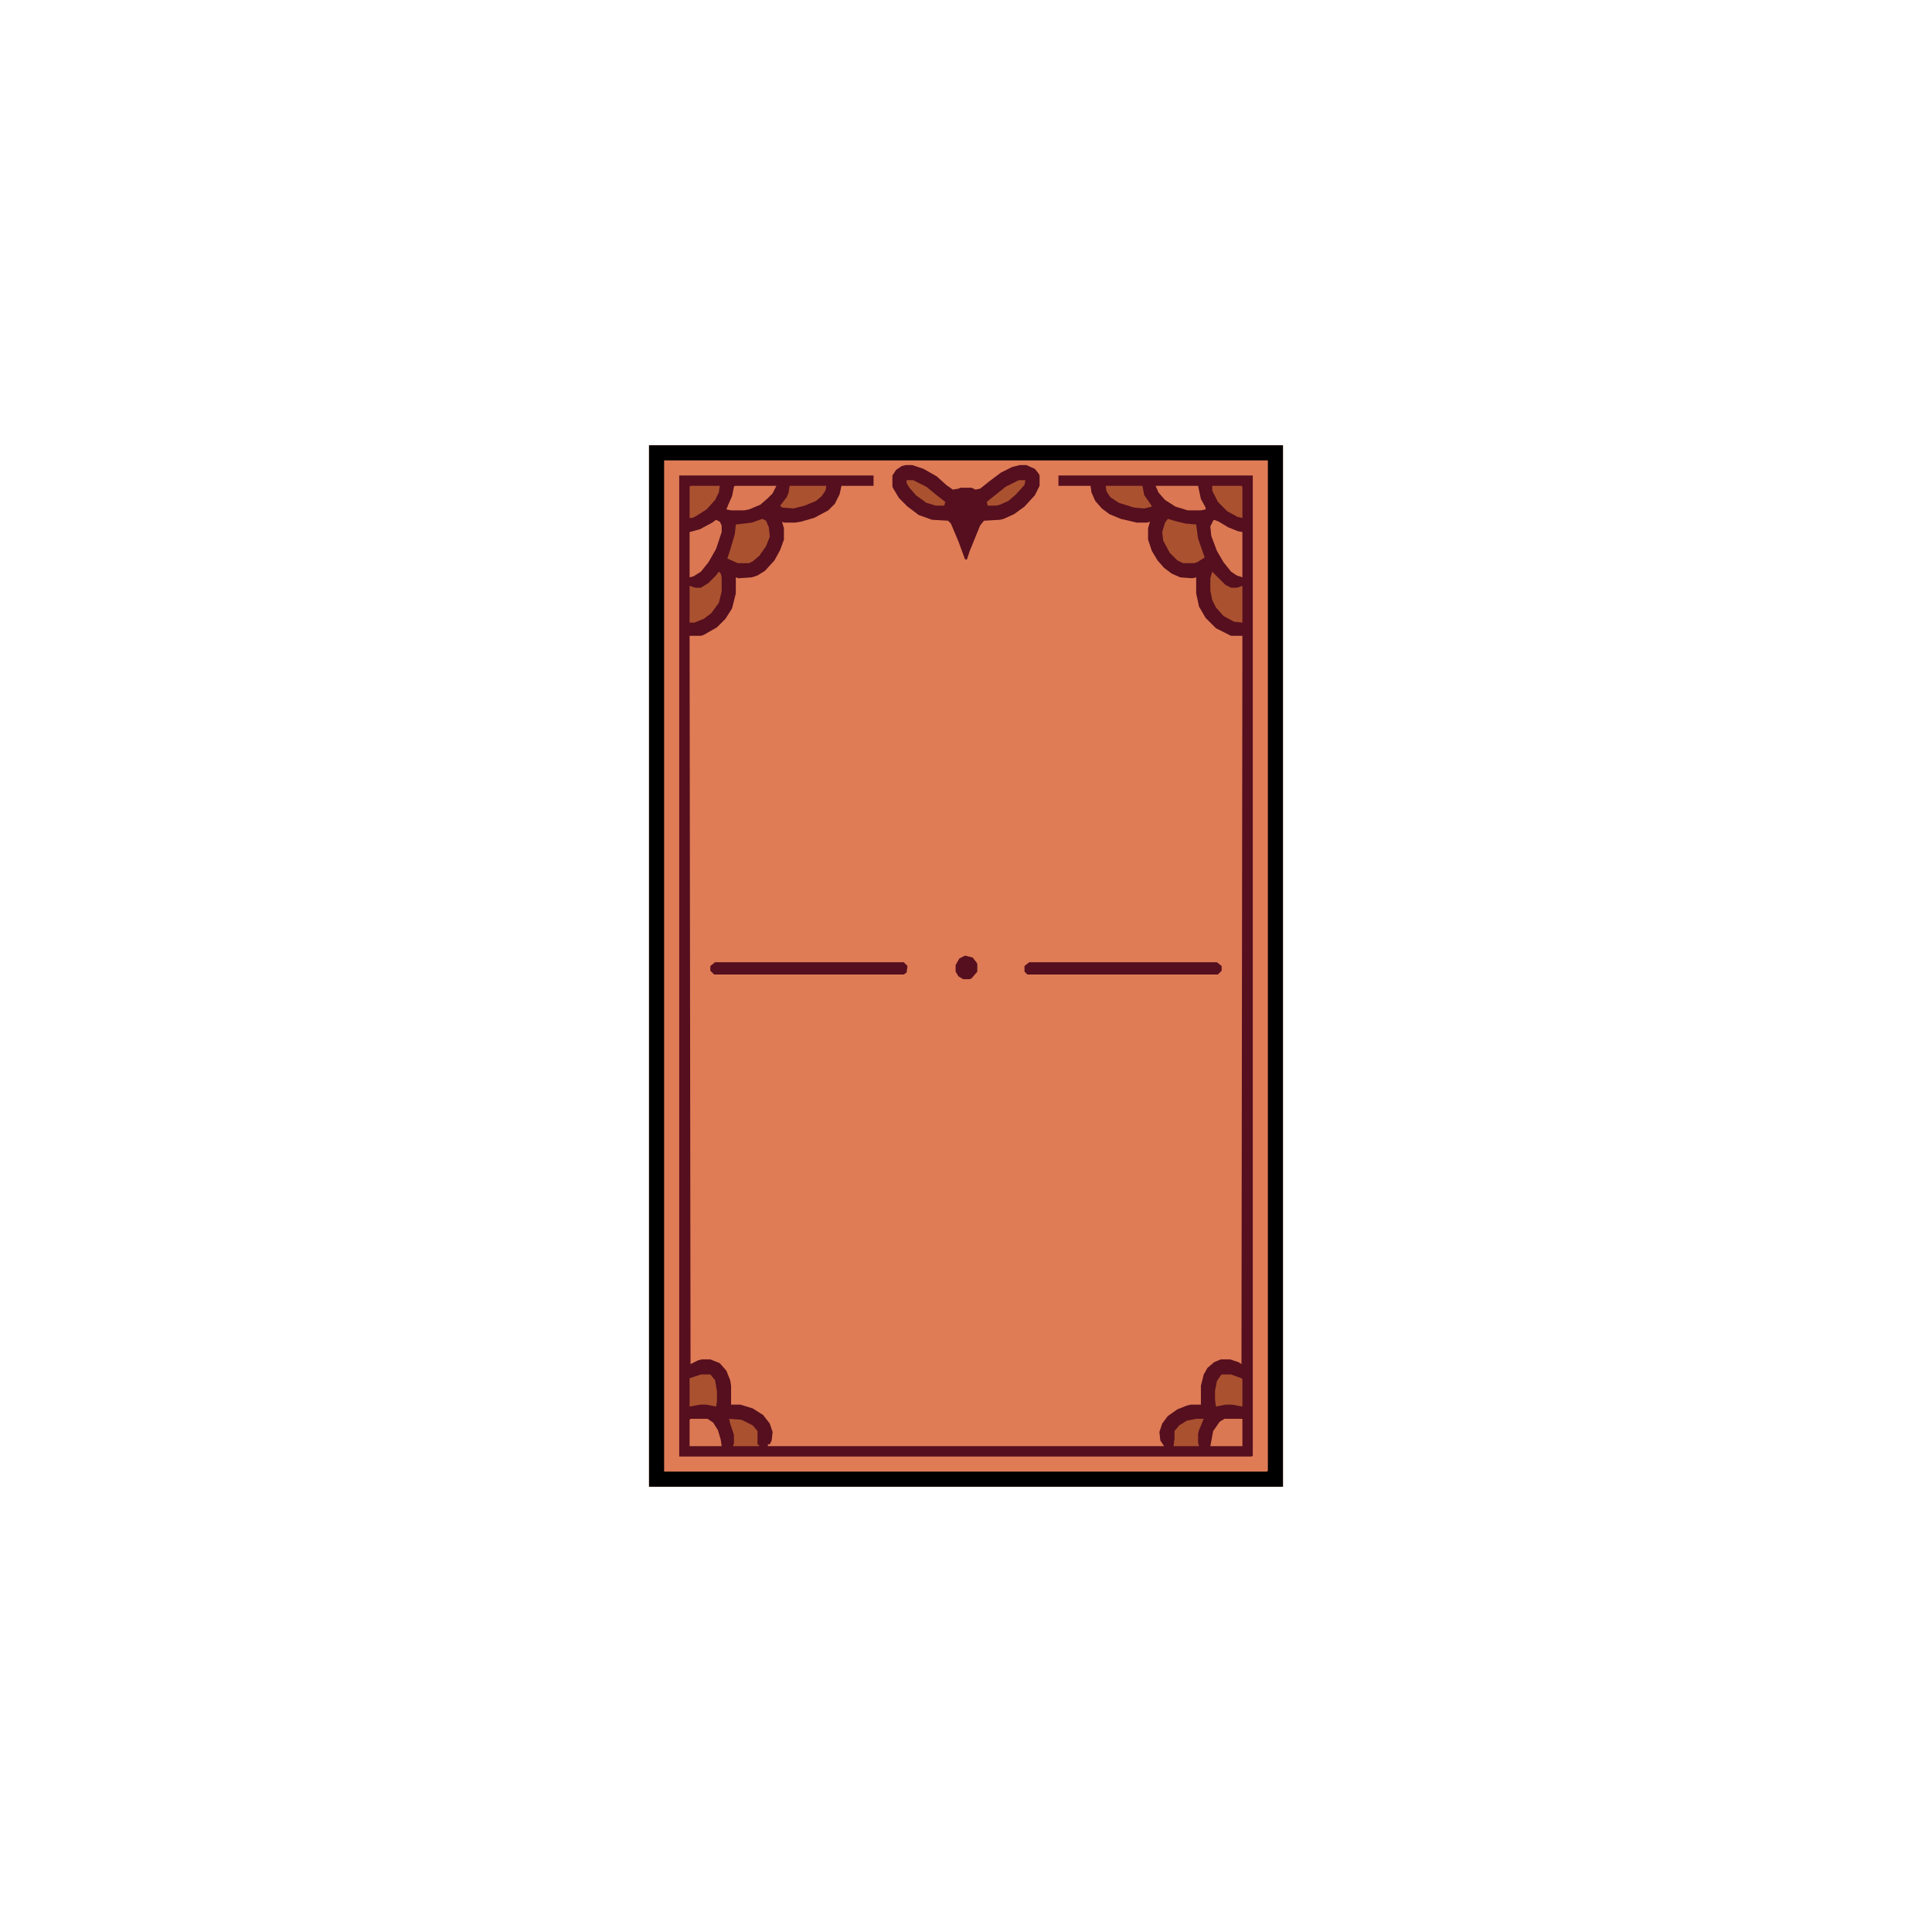 <?xml version="1.0" encoding="UTF-8"?>
<svg version="1.1" viewBox="0 0 2048 1152" width="1280" height="1280" xmlns="http://www.w3.org/2000/svg">
<path transform="translate(688,24)" d="m0 0h672v1104h-672z" fill="#DF7C56"/>
<path transform="translate(720,56)" d="m0 0h206v11h-34l-2 9-5 10-7 7-15 8-14 4-6 1h-12l-2-1 2 7v12l-4 11-6 11-10 11-8 5-6 2-14 1-3-1v17l-4 16-7 11-9 9-14 8-3 1h-12l1 772 8-4 4-1h9l10 4 7 8 4 10 1 6v20h10l13 4 11 7 7 9 3 9-1 9-2 4h-2v2h420l-4-6-1-9 3-9 6-8 10-7 10-4 4-1h11v-20l3-12 4-7 7-6 7-3h10l9 3 3 2 1-772h-12l-16-8-11-11-7-12-3-14v-17l-4 1-13-1-9-4-8-6-7-8-6-10-4-12v-12l2-7-3 1h-11l-17-4-12-5-8-6-7-8-4-9-1-7h-34v-11h206v1039l-1 1h-607z" fill="#550F1E"/>
<path transform="translate(688,24)" d="m0 0h672v1104h-672zm16 16v1072h639l1-1v-1071z"/>
<path transform="translate(960,45)" d="m0 0h7l12 4 14 8 10 9 7 5 6-1 2-1h12l4 2 5-1 10-8 12-9 12-6 8-2h7l9 4 4 5 1 2v11l-5 10-11 12-11 8-11 5-4 1-17 1-4 5-11 27-3 9h-2l-7-19-8-19-3-3-17-1-14-5-12-9-9-9-6-10-1-2v-12l4-6 6-4z" fill="#550F1E"/>
<path transform="translate(758,572)" d="m0 0h200l4 4-1 7-3 2h-201l-4-4v-5z" fill="#550F1E"/>
<path transform="translate(1091,572)" d="m0 0h199l5 4v5l-4 4h-202l-3-3v-6z" fill="#550F1E"/>
<path transform="translate(808,102)" d="m0 0 4 2 3 7 1 10-4 10-7 10-7 6-4 2h-12l-11-5 3-9 5-17 1-10 17-2z" fill="#AA5130"/>
<path transform="translate(1238,102)" d="m0 0 10 3 9 2 11 1 2 15 6 17 1 3-8 5-3 1h-12l-6-3-8-8-7-13-1-9 3-10z" fill="#AA5130"/>
<path transform="translate(759,103)" d="m0 0 4 2 2 4v7l-6 18-8 14-8 10-8 5-4 1v-48l11-3 13-7z" fill="#DB7853"/>
<path transform="translate(1287,103)" d="m0 0 5 2 10 6 10 4 5 1v48l-6-2-6-4-8-10-7-12-6-16-1-10 3-6z" fill="#DB7953"/>
<path transform="translate(762,158)" d="m0 0 2 2 1 4v15l-3 12-8 11-8 6-10 4h-5v-39l6 2h6l8-5 8-8z" fill="#AA5130"/>
<path transform="translate(1285,158)" d="m0 0 14 14 6 3h6l6-2v39l-9-1-11-6-8-9-4-8-2-10v-13z" fill="#AA5130"/>
<path transform="translate(1225,67)" d="m0 0h45l3 14 5 9v2l-5 1h-14l-13-4-11-7-7-8z" fill="#DB7853"/>
<path transform="translate(779,67)" d="m0 0h44l-4 8-5 5-8 7-12 5-5 1h-14l-5-1 2-5 4-9 2-10z" fill="#DC7954"/>
<path transform="translate(743,1009)" d="m0 0h10l5 6 2 12v11l-1 5-10-2h-7l-11 2v-30z" fill="#AA5130"/>
<path transform="translate(1295,1009)" d="m0 0h10l11 4 1 1v29l-11-2h-7l-10 2-1-7v-10l2-10 4-6z" fill="#AA5130"/>
<path transform="translate(1298,1056)" d="m0 0h19v29h-34l3-16 7-10z" fill="#DA7853"/>
<path transform="translate(732,1056)" d="m0 0h18l6 4 5 8 3 10 1 7h-34v-28z" fill="#DA7853"/>
<path transform="translate(1172,67)" d="m0 0h39l2 10 7 10 1 2-8 2-11-1-16-5-9-6-4-6z" fill="#AA5130"/>
<path transform="translate(837,67)" d="m0 0h39l-1 5-4 6-6 5-12 5-12 3-12-1-2-2 7-9 2-5z" fill="#AA5130"/>
<path transform="translate(1285,67)" d="m0 0h31l1 1v33l-5-1-11-6-10-10-6-12z" fill="#AA5130"/>
<path transform="translate(732,67)" d="m0 0h31l-1 7-4 8-9 10-11 7-4 2h-3v-33z" fill="#AA5130"/>
<path transform="translate(1268,1056)" d="m0 0h8l-5 12-1 4v9l1 4h-27l1-8v-8l5-6 8-5z" fill="#AA5130"/>
<path transform="translate(773,1056)" d="m0 0 13 1 12 6 5 6v14l2 1-1 1h-27l1-3v-9l-4-12z" fill="#AA5130"/>
<path transform="translate(961,61)" d="m0 0h7l14 7 11 9 9 7-1 4h-9l-10-3-11-8-7-8-3-5z" fill="#AA5130"/>
<path transform="translate(1080,61)" d="m0 0h7l-1 5-9 10-8 7-9 4-4 1h-9l-1-4 20-16z" fill="#AA5130"/>
<path transform="translate(1023,565)" d="m0 0 8 2 4 5 1 2v8l-6 7-2 1h-7l-5-3-3-5v-7l4-7z" fill="#550F1E"/>
</svg>
